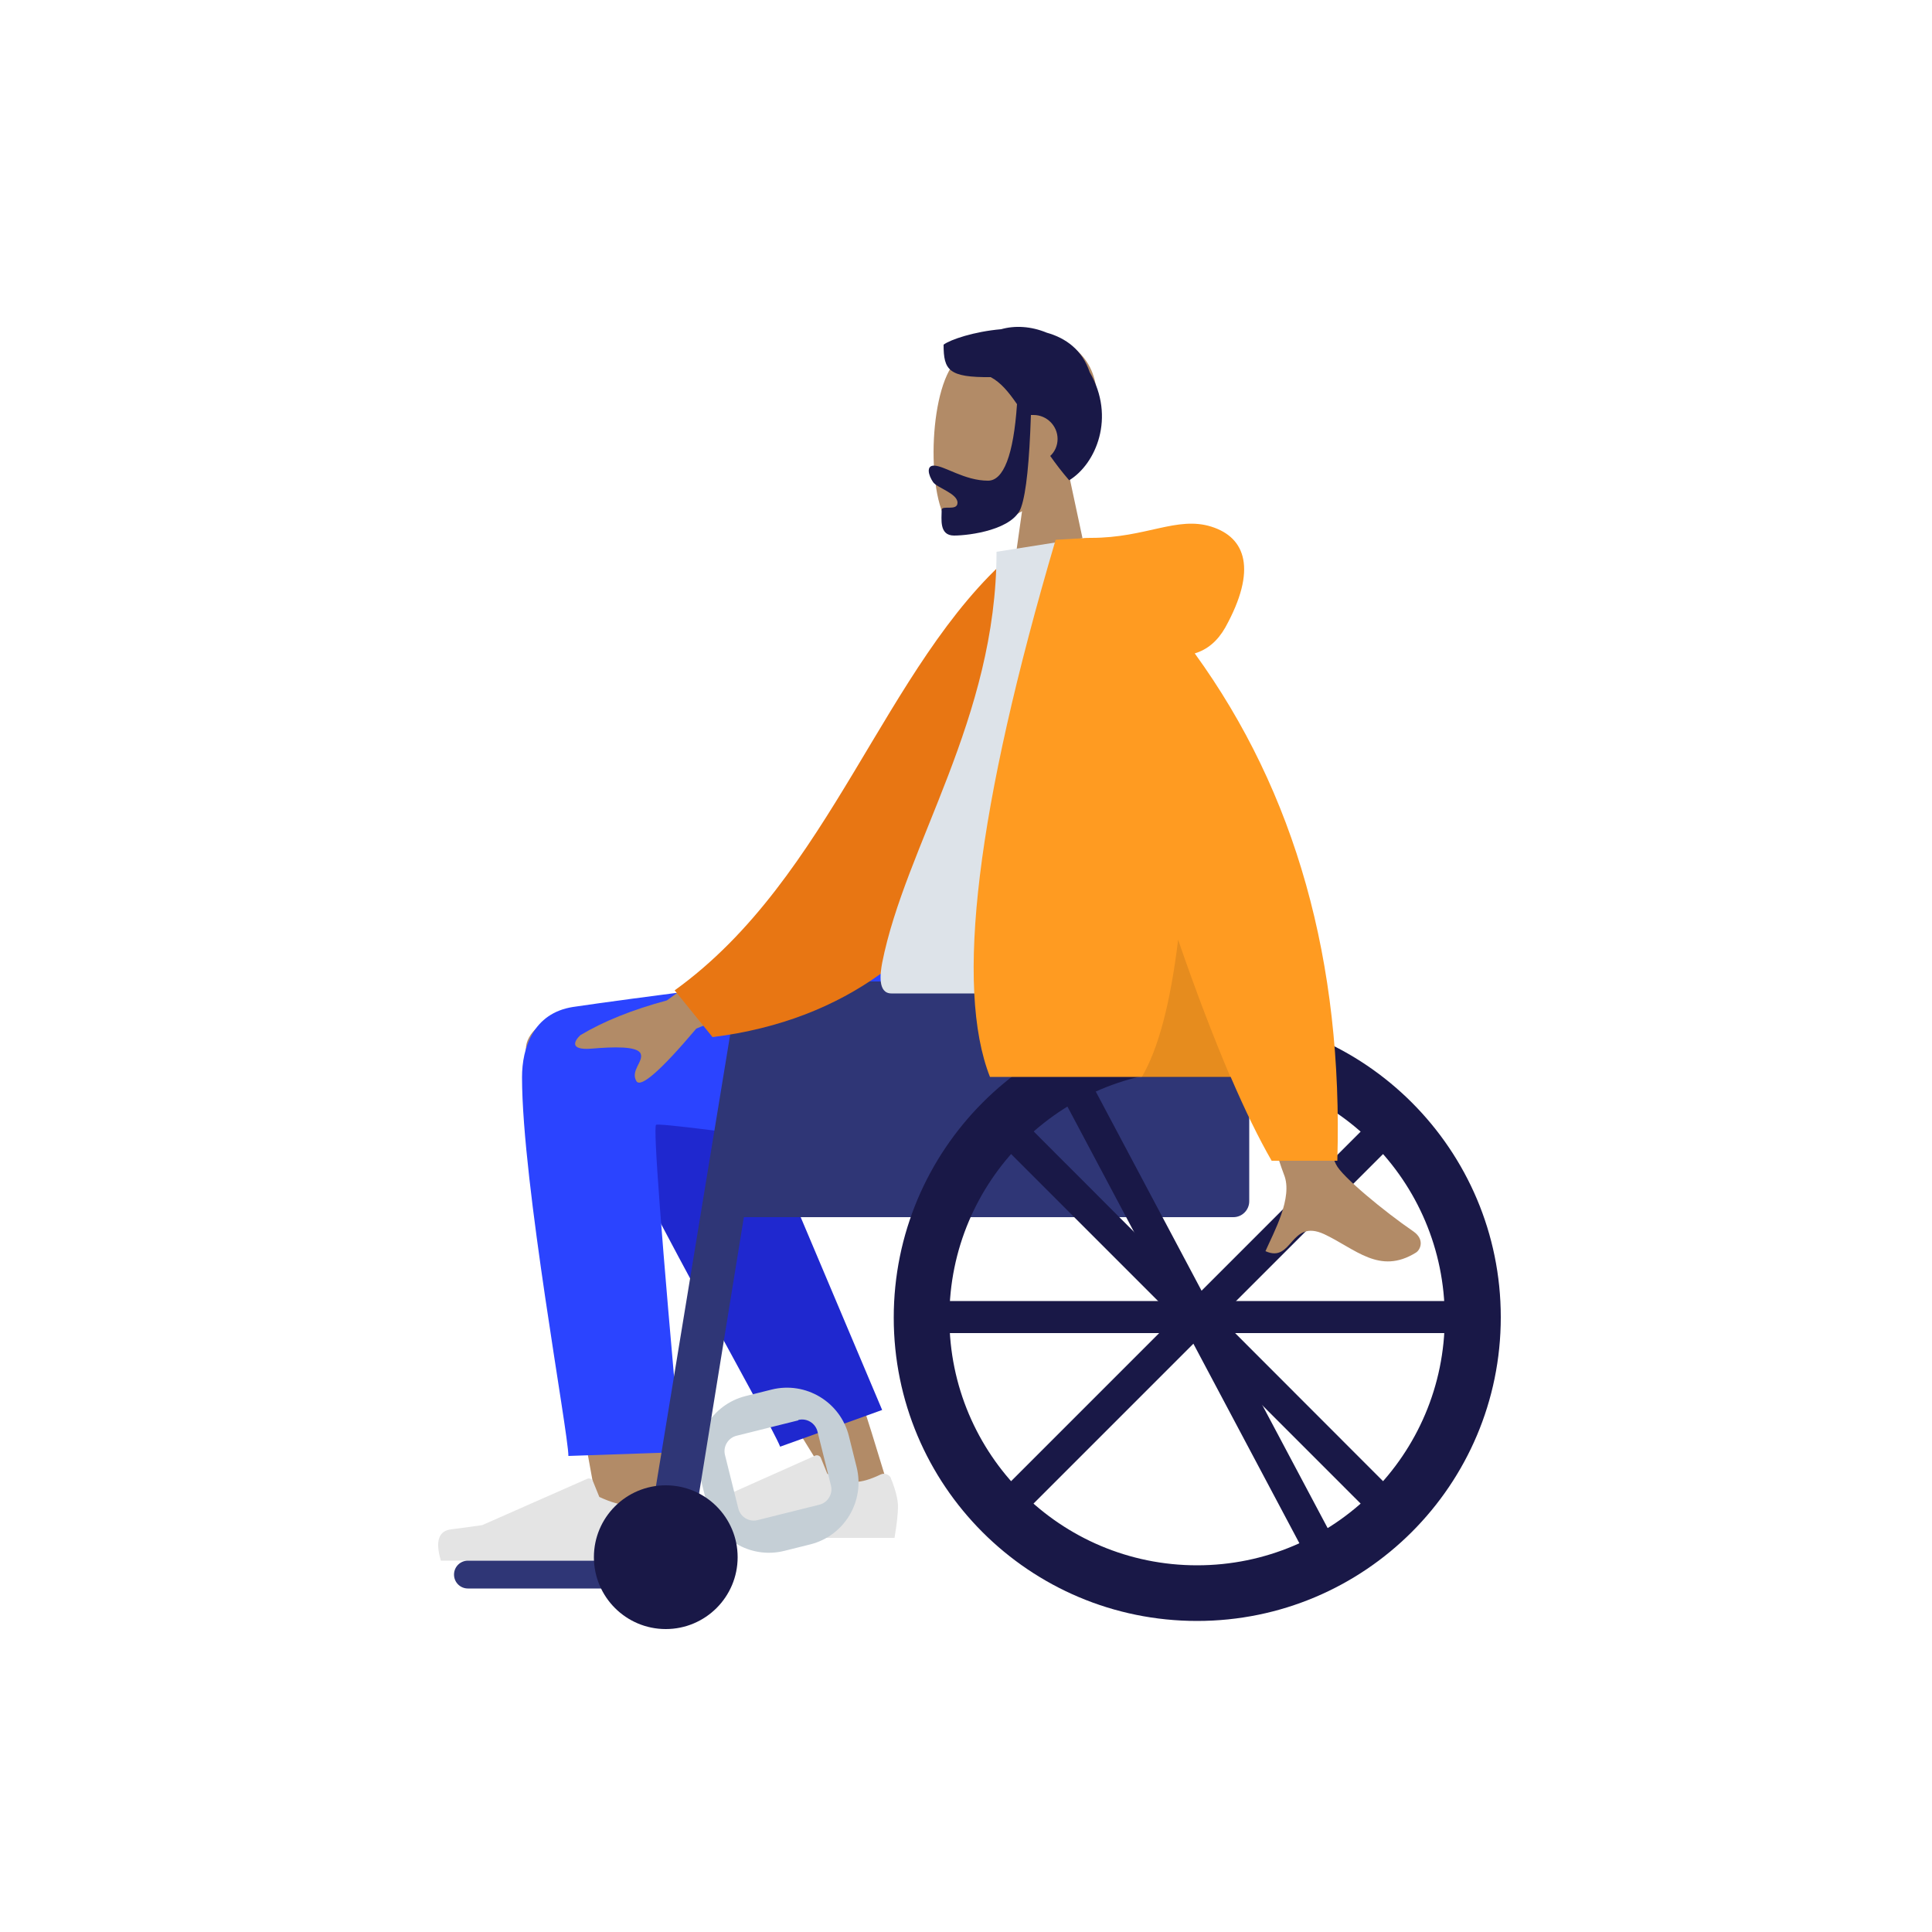 <?xml version="1.0" encoding="utf-8"?>
<!-- Generator: Adobe Illustrator 26.0.2, SVG Export Plug-In . SVG Version: 6.00 Build 0)  -->
<svg version="1.1" id="Layer_1" xmlns="http://www.w3.org/2000/svg" xmlns:xlink="http://www.w3.org/1999/xlink" x="0px" y="0px"
	 viewBox="0 0 500 500" style="enable-background:new 0 0 500 500;" xml:space="preserve">
<style type="text/css">
	.st0{fill-rule:evenodd;clip-rule:evenodd;fill:#B28B67;}
	.st1{fill-rule:evenodd;clip-rule:evenodd;fill:#191847;}
	.st2{fill-rule:evenodd;clip-rule:evenodd;fill:#1F28CF;}
	.st3{fill-rule:evenodd;clip-rule:evenodd;fill:#2B44FF;}
	.st4{fill-rule:evenodd;clip-rule:evenodd;fill:#E4E4E4;}
	.st5{fill-rule:evenodd;clip-rule:evenodd;fill:#C5CFD6;}
	.st6{fill-rule:evenodd;clip-rule:evenodd;fill:#2F3676;}
	.st7{fill-rule:evenodd;clip-rule:evenodd;fill:#E87613;}
	.st8{fill-rule:evenodd;clip-rule:evenodd;fill:#DDE3E9;}
	.st9{fill-rule:evenodd;clip-rule:evenodd;fill:#FF9B21;}
	.st10{fill-rule:evenodd;clip-rule:evenodd;fill-opacity:0.1;}
</style>
<g>
	<desc>Created with Sketch.</desc>
	<g id="humaaans_x2F_sitting-3_00000147933900833338929150000005916075360615014306_">
		
			<g id="A-Human_x2F_Sitting_00000155110107583505082100000012188203039586615196_" transform="translate(190, 200.5) scale(-1, 1) translate(-190, -200.5) translate(40, 24)">
			
				<g id="Head_x2F_Front_x2F_Short-Beard_00000013188094770511228710000018417447309392711342_" transform="translate(82, 0)">
				<g id="Head_00000023993443331189875320000012858379813269074610_" transform="translate(54, 31)">
					<path class="st0" d="M-72.5,67.2c-4.8-5.6-8-12.4-7.4-20.1C-78.4,25-47.6,29.8-41.6,41s5.3,39.5-2.5,41.5
						c-3.1,0.8-9.7-1.2-16.4-5.2l4.2,29.7H-81L-72.5,67.2z"/>
				</g>
				<path id="Hair_00000062175378682045075970000015909885261076209597_" class="st1" d="M-5.2,80.6c0.9,13.2,3.5,19.8,7.5,19.8
					c6.1,0,11.3-3.9,14-3.9c2,0,1.5,2.4,0.2,4.3c-1.1,1.5-6.3,2.9-6.3,5.3c0,2.3,4.1,0.5,4.1,1.9c0,2.3,0.7,6.6-3.2,6.6
					c-4,0-15.5-1.5-17.4-7.4c-1.3-3.8-2.1-11.8-2.5-23.8c-0.2,0-0.5,0-0.7,0c-3.4,0-6.2,2.8-6.2,6.2c0,1.7,0.7,3.3,1.9,4.4
					c-1.4,2-3,4.1-4.9,6.3c-6.9-4.2-12.1-16.3-5.3-28c1.9-5.7,6.1-8.8,11.1-10.2c4.1-1.7,8.3-1.9,11.8-0.9c7,0.6,13.2,2.7,14.9,4
					c0,6.6-1.3,8.5-12.2,8.4C-1,75-3,77.4-5.2,80.6z"/>
			</g>
			
				<g id="Bottom_x2F_Sitting_x2F_Wheelchair_00000048466863301462550770000013306700529672955020_" transform="translate(0, 187)">
				<path id="Skin_00000018919803274230291600000006356072654410521474_" class="st0" d="M177.9,55.6c7.4-10.1,26-3.4,26,4.9
					c0,21.9-20,125.8-21,132.3c-1,6.6-12.2,8.7-12.9,0.5c-1-13-3-58.2-1-79.3c0.6-6.1,1.2-12.1,1.8-17.6
					c-10.5,18.9-26.5,45.5-47.9,79.9l-11.9-5.4c9.3-30.8,17-52.5,23-65.2c10.2-21.7,19.9-40.3,23.9-46.9
					C163.1,50.2,171.8,51.4,177.9,55.6z"/>
				<path id="Leg-Back_00000103232147508619488330000005306513989596754311_" class="st2" d="M111.7,153.9l40.9-96.8
					c9.8-15.7,37.2,3.2,33.9,12.3c-7.6,20.7-46.1,87.9-48.4,94L111.7,153.9z"/>
				<path id="Leg-Front_00000063617365441261684250000003845162436104205732_" class="st3" d="M204.9,67.8c0,27.4-12,91.9-12,98
					l-29.1-1c5.1-56.1,7.2-84.3,6.4-84.7c-1.8-0.9-73.6,9.9-95.1,10.7C44,92,31.2,73,30.2,36.8h60.1c51.4,6.1,85.2,10.4,101.4,12.8
					C202,51.2,204.9,60.2,204.9,67.8z"/>
				
					<g id="Accessories_x2F_Shoe_x2F_Flat-Sneaker_00000159438543541320188360000001971218273933888676_" transform="translate(243, 111)">
					<path id="shoe_00000005958719870652805410000015664446745288876175_" class="st4" d="M-133.7,60.9c-1.2,3.1-1.7,5.4-1.7,6.9
						c0,1.9,0.3,4.6,0.9,8.2c2.2,0,21.6,0,58.3,0c1.5-5,0.6-7.7-2.6-8.1c-3.3-0.4-6-0.8-8.1-1.1L-114,54.7c-0.5-0.2-1.1,0-1.4,0.5
						c0,0,0,0,0,0l-1.7,4.2c-3,1.4-5.5,2.1-7.4,2.1c-1.5,0-3.7-0.6-6.4-1.9l0,0c-1-0.5-2.3,0-2.7,1
						C-133.6,60.8-133.6,60.9-133.7,60.9z"/>
				</g>
				
					<g id="Objects_x2F_Seat_x2F_Cube-2_00000166673853233412203340000003980912403551302804_" transform="translate(216.82, 128.225) rotate(14) translate(-216.82, -128.225) translate(186.32, 108.225)">
					<path id="Seat_00000157290343967342896470000004699145369690262413_" class="st5" d="M-38.8,58.3l6.9,0
						c9.1,0,16.5,7.4,16.5,16.5v8.3c0,9.1-7.4,16.5-16.5,16.5h-6.9c-9.1,0-16.5-7.4-16.5-16.5v-8.3C-55.3,65.7-47.9,58.3-38.8,58.3z
						 M-43.6,67.6c-2.3,0-4.1,1.9-4.1,4.1v14.4c0,2.3,1.9,4.1,4.1,4.1h16.5c2.3,0,4.1-1.9,4.1-4.1V71.8c0-2.3-1.9-4.1-4.1-4.1H-43.6
						z"/>
				</g>
				
					<g id="Accessories_x2F_Shoe_x2F_Flat-Sneaker_00000073701027727172497350000010420677420002480513_" transform="translate(243, 111)">
					<path id="shoe_00000080924758471147803280000010143273534110231692_" class="st4" d="M-74.6,66.8c-1.2,3.1-1.7,5.4-1.7,6.9
						c0,1.9,0.3,4.6,0.9,8.2c2.2,0,21.6,0,58.3,0c1.5-5,0.6-7.7-2.6-8.1c-3.3-0.4-6-0.8-8.1-1.1L-55,60.7c-0.5-0.2-1.1,0-1.4,0.5
						c0,0,0,0,0,0l-1.7,4.2c-3,1.4-5.5,2.1-7.4,2.1c-1.5,0-3.7-0.6-6.4-1.9v0c-1-0.5-2.3,0-2.7,1C-74.6,66.7-74.6,66.8-74.6,66.8z"
						/>
				</g>
				<path id="Base_00000065049253546760212230000011472865708790769839_" class="st6" d="M171.3,192.9h47.6c2,0,3.6,1.6,3.6,3.6l0,0
					c0,2-1.6,3.6-3.6,3.6h-47.6c-2,0-3.6-1.6-3.6-3.6l0,0C167.7,194.6,169.3,192.9,171.3,192.9z"/>
				<path id="Seat_00000018953441932274989510000013213999803340214928_" class="st6" d="M27,43h110.6c5.7,0,10.3,4.6,10.3,10.3V104
					H20.8c-2.3,0-4.1-1.9-4.1-4.1V53.4C16.6,47.7,21.3,43,27,43z"/>
				<path id="Wheel-Stuff_00000070841255572059363810000006475439659012830366_" class="st6" d="M137.6,43h2.4
					c5.1,0,9.4,3.7,10.2,8.7l22.7,138.1h-11.5"/>
				<circle id="Front-Wheel_00000114071235344455566180000004544663836599929239_" class="st1" cx="167.7" cy="192" r="18.6"/>
				<g id="Wheel_00000014624738767878709570000005478890870383596186_" transform="translate(36, 14)">
					<path class="st1" d="M-5.8,194.5c-43.4,0-78.6-35.2-78.6-78.6s35.2-78.6,78.6-78.6S72.7,72.6,72.7,116S37.6,194.5-5.8,194.5z
						 M-5.8,180.1c35.4,0,64.1-28.7,64.1-64.1S29.6,51.9-5.8,51.9S-69.9,80.6-69.9,116S-41.2,180.1-5.8,180.1z"/>
					
						<rect id="Wheel-Stuff_00000126325781452793293320000000068229706256713393_" x="-10.1" y="184.1" transform="matrix(0.883 0.469 -0.469 0.883 53.703 16.347)" class="st1" width="8.3" height="-136.5"/>
					<path id="Wheel-Stuff_00000145766238376259200300000009004221624046902670_" class="st1" d="M41,66.3l2.9,2.9
						c0.8,0.8,0.8,2.1,0,2.9l-93.6,93.6c-0.8,0.8-2.1,0.8-2.9,0l-2.9-2.9c-0.8-0.8-0.8-2.1,0-2.9L38,66.3
						C38.8,65.5,40.1,65.5,41,66.3z"/>
					<path id="Wheel-Stuff_00000135672839841630467210000010675127318517470865_" class="st1" d="M62.3,113.8v4.1
						c0,1.1-0.9,2.1-2.1,2.1H-72.1c-1.1,0-2.1-0.9-2.1-2.1v-4.1c0-1.1,0.9-2.1,2.1-2.1H60.2C61.4,111.7,62.3,112.7,62.3,113.8z"/>
					<path id="Wheel-Stuff_00000078046808611606213000000001310835465900988351_" class="st1" d="M43.9,162.8l-2.9,2.9
						c-0.8,0.8-2.1,0.8-2.9,0l-93.6-93.6c-0.8-0.8-0.8-2.1,0-2.9l2.9-2.9c0.8-0.8,2.1-0.8,2.9,0l93.6,93.6
						C44.7,160.6,44.7,162,43.9,162.8z"/>
				</g>
			</g>
			<g id="Body_x2F_Hoodie_00000165934546649909000970000011409742380042434707_" transform="translate(22, 82)">
				<path id="Skin_00000134240735466807150120000005026109860188213126_" class="st0" d="M112.4,128.7l33,24.2
					c8.9,2.4,16.4,5.4,22.4,9c1.4,1.3,3.1,3.9-2.7,3.5c-5.9-0.5-12.1-0.7-12.9,1.3c-0.8,2,2.7,4.4,1.1,7.1
					c-1.1,1.8-6.3-2.7-15.5-13.6l-32.7-13.5L112.4,128.7z M-14.3,129.4l21.6,0.1c-13.3,43.1-20.5,65.9-21.6,68.5
					c-2.4,5.9,2.7,15,4.8,19.8c-7.1,3.2-6.3-8.5-15.2-4.4c-8.1,3.8-14.3,10.6-23.7,4.8c-1.2-0.7-2.4-3.4,0.6-5.5
					c7.6-5.2,18.6-14.3,20-17.3C-25.6,191.4-21.1,169.4-14.3,129.4z"/>
				<path id="Coat-Back_00000168799140726170581470000010340870383800493230_" class="st7" d="M47.1,38.9l8.9-1.5
					c33.2,28.7,46.8,83.7,87.4,112.9l-9.8,12.1C63.2,153.6,45.7,86.5,47.1,38.9z"/>
				<path id="Shirt_00000026883649319933302150000014907220127726828164_" class="st8" d="M8.2,151.1c35.8,0,62.2,0,79.1,0
					c3.6,0,2.9-5.2,2.4-7.9c-6-30.4-29.6-63.2-29.6-106.4l-22.8-3.6C18.4,63.6,11.9,101,8.2,151.1z"/>
				<path id="Coat-Front_00000078040298981576417820000003389780800935305124_" class="st9" d="M8.8,63.1c-3.3-1-5.9-3.2-7.9-6.7
					c-8.3-15-5.3-23.3,3.6-26.1s16.9,2.9,31.1,2.9c0.8,0,1.5,0,2.1,0.1l7.1,0.4c20.5,69.5,26.1,115.8,17,139H-0.5
					c-3.7,8.6-7.2,15.8-10.6,21.7h-17C-29.6,142.9-17.3,99.1,8.8,63.1z"/>
				<path id="Shade_00000119831882337208623290000002119233918139640233_" class="st10" d="M13.1,137.2c2,16.4,5.1,28.3,9.5,35.7
					H-0.5C3.8,162.8,8.4,150.9,13.1,137.2z"/>
			</g>
		</g>
	</g>
</g>
</svg>
